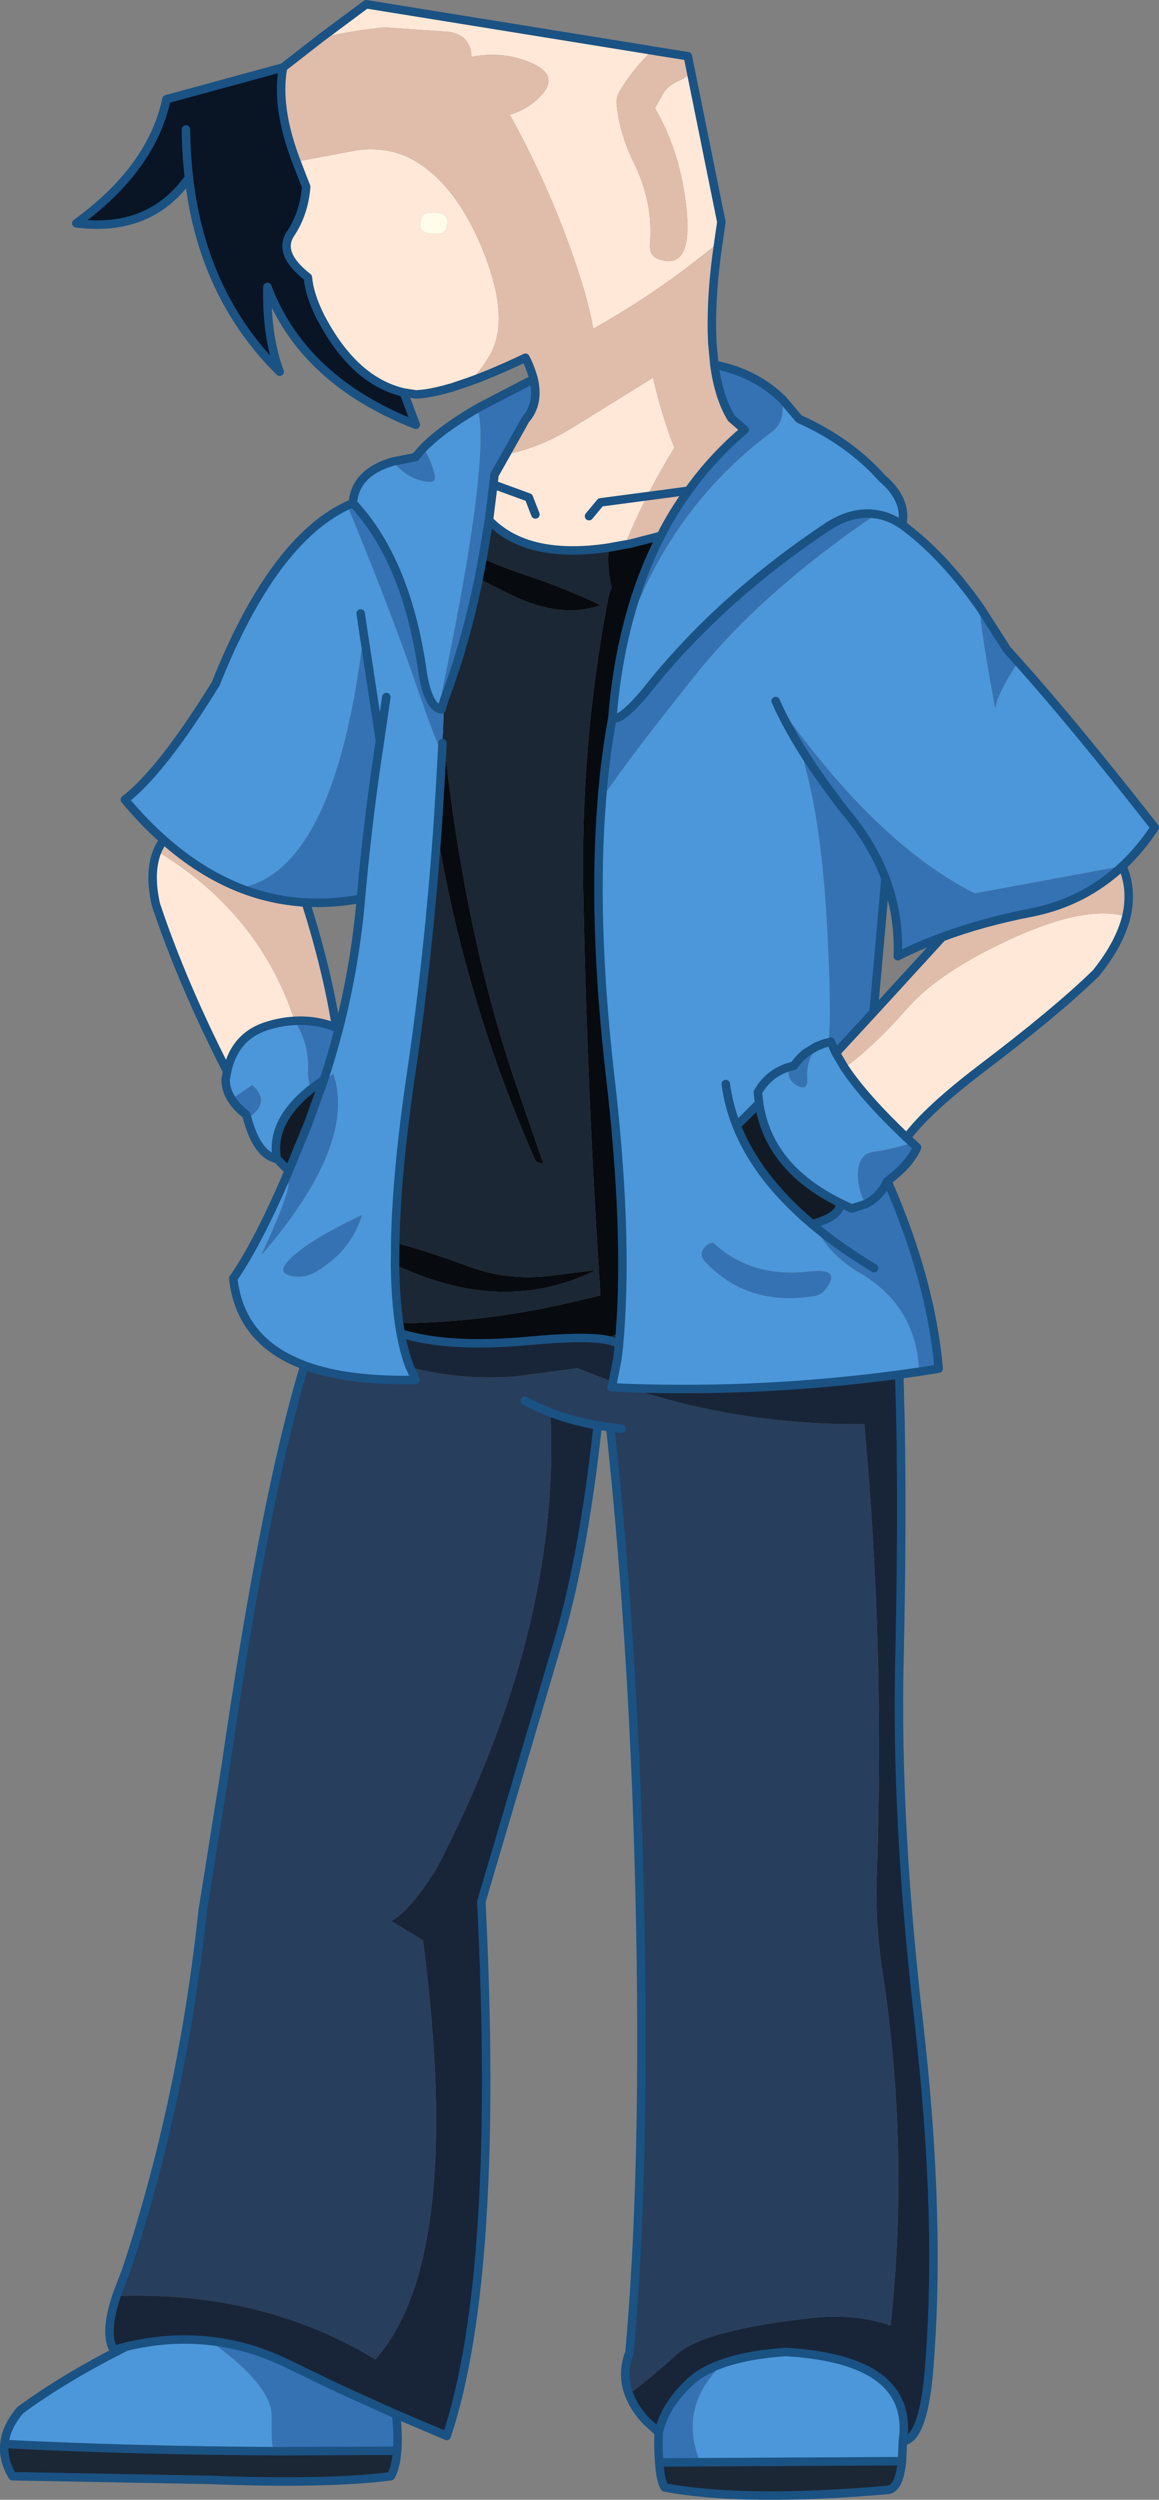 <?xml version="1.0" encoding="UTF-8" standalone="no"?>
<svg xmlns:xlink="http://www.w3.org/1999/xlink" height="589.4px" width="273.3px" xmlns="http://www.w3.org/2000/svg">
  <rect width="100%" height="100%" fill="#808080" stroke="none"/>
  <g transform="matrix(1.0, 0.0, 0.0, 1.0, 153.65, 244.5)">
    <path d="M-5.35 320.0 Q-7.15 315.2 -5.2 310.1 -1.45 268.05 -2.7 207.35 -3.95 145.75 -9.75 92.05 L-12.7 91.6 Q-18.65 90.55 -23.85 88.55 -21.35 139.7 -50.8 196.25 -57.15 206.25 -61.4 208.45 L-53.9 213.0 Q-44.15 288.25 -65.15 311.8 -91.85 295.6 -126.2 296.85 L-123.8 290.55 Q-110.6 250.65 -105.85 205.95 L-100.45 172.1 Q-91.15 107.95 -81.85 77.45 -71.75 81.2 -55.65 80.85 L-57.2 77.35 -57.0 77.85 Q-45.25 81.0 -32.2 80.05 L-17.5 78.1 -9.15 81.35 -9.45 82.6 -5.05 82.8 Q21.25 91.55 50.15 91.3 55.0 143.7 53.1 197.5 52.7 208.9 54.4 220.05 60.85 262.15 56.35 303.85 49.1 301.15 39.1 301.9 12.45 304.7 5.9 310.65 -0.65 316.55 -5.35 320.0 M-9.75 92.05 L-7.1 92.35 -9.75 92.05 M-29.9 85.75 Q-27.0 87.3 -23.85 88.55 -27.0 87.3 -29.9 85.75" fill="#283e5d" fill-rule="evenodd" stroke="none"/>
    <path d="M59.05 335.8 Q58.35 342.65 55.45 342.6 21.9 345.5 3.1 342.0 2.1 340.55 1.8 336.1 L11.5 336.05 59.05 335.8 M-60.0 333.3 Q-60.3 337.35 -61.5 339.35 -76.7 341.3 -104.5 340.2 L-150.7 339.35 Q-153.0 335.55 -152.6 331.75 -121.9 333.3 -87.45 333.45 L-62.0 333.35 -60.0 333.3 M-7.45 69.65 L-7.7 72.6 Q-8.5 71.75 -10.9 71.35 L-7.45 69.65 M-39.85 -112.85 L-38.35 -121.85 Q-29.3 -112.5 -10.05 -115.4 -10.6 -110.7 -9.4 -105.9 -10.0 -104.7 -10.2 -103.5 -16.8 -69.3 -16.1 -33.55 -15.15 13.9 -12.05 60.95 L-20.15 62.85 Q-38.7 67.1 -58.05 67.5 L-59.55 67.5 Q-60.4 61.5 -60.5 53.8 L-57.5 55.0 Q-33.8 65.2 -13.1 54.95 L-22.25 56.1 Q-33.25 57.75 -42.9 54.2 -52.6 50.6 -60.45 48.5 -60.15 31.7 -56.6 7.9 -52.7 -18.55 -50.55 -48.15 -43.8 -8.0 -27.3 29.35 L-25.8 29.85 -25.5 29.95 -32.15 10.7 Q-43.5 -22.8 -48.45 -65.05 L-49.2 -71.65 -49.2 -71.7 -48.9 -79.5 Q-43.9 -92.7 -40.75 -108.1 -36.9 -106.05 -32.9 -104.15 -21.35 -98.55 -12.05 -101.8 -20.3 -105.8 -30.55 -109.2 -35.35 -110.8 -39.85 -112.85" fill="#1b2734" fill-rule="evenodd" stroke="none"/>
    <path d="M30.95 -150.25 L34.75 -145.75 Q46.65 -140.4 54.35 -131.75 60.3 -126.7 59.1 -120.75 68.75 -113.7 77.6 -101.05 76.9 -100.0 80.75 -78.95 L81.0 -77.5 81.5 -79.45 Q83.15 -83.5 86.45 -88.4 99.2 -74.2 118.65 -49.4 115.2 -44.2 111.05 -40.3 L76.2 -33.85 Q52.75 -45.65 29.25 -79.2 31.65 -73.75 35.65 -67.35 35.55 -66.2 36.55 -62.45 40.05 -49.0 41.3 -27.6 42.5 -6.25 41.75 1.25 L42.25 1.1 43.45 3.8 43.55 3.95 43.6 4.05 45.5 7.25 Q50.15 14.25 60.15 23.75 L61.5 25.0 Q56.05 26.6 52.55 27.05 49.05 27.45 48.7 31.45 48.35 35.4 50.45 39.4 L47.2 40.45 44.45 39.15 Q27.6 30.8 25.35 15.65 L25.05 13.05 Q27.55 8.6 32.35 7.1 27.55 8.6 25.05 13.05 L25.35 15.65 20.05 20.9 Q18.15 16.1 17.5 11.1 18.15 16.1 20.05 20.9 24.9 33.2 37.85 44.15 L38.35 44.0 38.75 44.9 37.85 44.15 38.75 44.9 Q41.8 51.35 49.2 55.7 62.45 63.45 63.1 78.9 L63.65 78.85 58.4 79.6 Q26.7 83.85 -5.05 82.8 L-9.45 82.6 -9.15 81.35 -8.1 76.1 -7.7 72.85 -7.7 72.6 -7.45 69.65 Q-5.6 45.3 -9.75 9.4 -14.05 -27.95 -11.7 -56.3 -5.0 -66.2 10.5 -85.55 25.95 -104.9 52.95 -123.25 56.1 -122.8 59.1 -120.75 56.1 -122.8 52.95 -123.25 47.75 -124.1 42.1 -120.7 15.85 -103.35 -1.55 -81.2 -7.35 -74.35 -9.25 -75.2 -8.45 -85.25 -6.4 -94.2 L-4.8 -98.4 Q5.65 -125.75 28.2 -142.55 30.4 -144.2 30.75 -146.45 31.05 -148.45 30.95 -150.25 M59.25 331.1 L59.05 335.8 11.5 336.05 Q6.55 324.25 15.05 314.65 L15.6 313.2 Q21.75 310.75 31.6 310.05 47.85 311.0 54.65 316.95 60.55 322.15 59.25 331.1 M-152.6 331.75 Q-152.25 327.75 -148.85 323.75 -138.2 315.95 -123.9 308.8 -113.8 306.35 -104.1 307.45 -89.55 317.95 -89.6 325.15 -89.7 332.3 -89.1 333.4 L-87.45 333.45 Q-121.9 333.3 -152.6 331.75 M-81.85 77.45 Q-97.0 71.8 -98.65 56.95 -93.2 49.1 -86.65 34.1 -83.0 31.8 -92.05 51.5 -69.45 25.25 -75.05 8.65 L-77.4 10.5 -77.25 10.05 Q-75.3 4.1 -73.75 -1.95 -69.9 -16.95 -68.55 -32.6 -66.9 -51.4 -64.05 -69.8 L-67.9 -95.15 Q-74.55 -39.25 -97.05 -35.1 -106.5 -38.85 -115.1 -46.5 -119.8 -50.65 -124.2 -55.95 -115.55 -62.6 -102.8 -83.25 -89.35 -117.0 -71.75 -125.3 -62.1 -102.0 -56.15 -84.85 -50.25 -67.7 -49.85 -68.35 L-49.3 -69.3 Q-49.85 -58.55 -50.55 -48.15 -52.7 -18.55 -56.6 7.9 -60.15 31.7 -60.45 48.5 L-60.5 53.8 Q-60.4 61.5 -59.55 67.5 L-59.2 69.7 -59.15 69.9 -59.1 70.1 -59.1 70.25 Q-58.4 73.9 -57.4 76.8 L-57.2 77.35 -55.65 80.85 Q-71.75 81.2 -81.85 77.45 M-88.35 28.75 Q-92.95 27.85 -95.3 19.3 -89.55 15.35 -94.2 11.35 L-99.05 14.65 Q-100.45 12.45 -100.45 10.05 L-100.1 8.1 Q-98.25 -0.45 -90.2 -2.75 -87.15 -3.65 -84.2 -3.8 -80.8 1.45 -81.0 7.6 -81.1 10.35 -80.25 12.25 -90.0 20.0 -88.35 28.75 M-70.45 -125.9 Q-69.85 -133.15 -60.9 -135.7 L-60.85 -135.6 Q-57.45 -131.35 -52.65 -130.9 -50.75 -130.75 -51.15 -132.5 -51.9 -135.85 -53.8 -138.9 -49.45 -143.35 -41.1 -148.2 -39.35 -143.45 -41.55 -125.65 -43.8 -107.85 -50.25 -77.45 -52.75 -78.6 -53.95 -85.65 -57.6 -112.15 -70.45 -125.9 M39.75 1.9 L39.8 1.85 38.85 2.25 36.4 3.75 35.95 4.15 35.85 4.2 Q34.65 5.25 33.7 6.6 L33.6 6.75 33.45 6.8 32.35 7.1 32.3 7.35 Q31.95 10.05 34.05 11.3 36.9 13.0 36.7 9.8 36.35 4.75 39.75 1.9 40.7 1.5 41.75 1.25 40.7 1.5 39.75 1.9 M14.55 48.55 Q13.45 48.55 12.65 49.4 11.0 51.2 12.6 52.95 22.55 63.6 38.3 61.1 39.9 60.85 40.8 59.75 45.2 54.4 37.15 55.3 23.6 56.9 14.55 48.55 M-62.55 -80.15 L-64.05 -69.8 -62.55 -80.15 M-68.6 -99.85 L-67.9 -95.15 -68.6 -99.85 M-68.3 42.0 Q-82.25 48.55 -86.1 53.3 -88.0 55.6 -85.1 56.3 -81.9 57.1 -78.7 55.1 -70.8 50.25 -68.3 42.0" fill="#4c97d9" fill-rule="evenodd" stroke="none"/>
    <path d="M0.15 -232.6 Q-4.4 -228.25 -7.5 -223.05 -8.45 -221.5 -8.25 -219.8 -7.45 -212.7 -4.3 -206.35 0.5 -196.75 -0.4 -186.8 -0.6 -184.2 1.75 -183.35 9.5 -180.7 8.3 -194.45 7.05 -208.25 0.8 -219.0 L2.45 -221.95 Q3.6 -224.2 6.0 -225.25 8.4 -226.3 9.3 -227.5 L16.45 -192.15 15.75 -187.3 Q2.1 -175.9 -13.75 -167.0 -14.75 -172.4 -16.45 -177.85 -22.95 -198.6 -33.45 -217.45 -29.5 -218.6 -26.65 -221.35 -21.4 -226.4 -27.9 -229.45 -34.65 -232.6 -42.45 -231.1 -42.7 -236.3 -47.9 -237.0 L-63.05 -238.05 Q-70.65 -237.25 -77.85 -235.65 L-67.3 -243.5 0.15 -232.6 M111.95 -28.4 Q110.4 -22.0 104.75 -15.0 95.4 -5.9 77.65 7.55 64.95 17.25 60.15 23.75 50.15 14.25 45.5 7.25 52.6 2.05 60.3 -6.75 67.95 -15.5 85.25 -23.35 102.5 -31.2 111.95 -28.4 M-100.1 8.1 Q-110.65 -12.55 -116.9 -31.25 -118.7 -39.35 -116.25 -44.5 L-116.55 -43.8 Q-92.4 -29.1 -84.15 -3.8 L-84.2 -3.8 Q-87.15 -3.65 -90.2 -2.75 -98.25 -0.45 -100.1 8.1 M-43.2 -154.45 Q-45.3 -152.8 -47.35 -153.05 L-47.45 -153.05 Q-52.2 -151.65 -55.55 -151.5 L-58.45 -151.95 Q-70.25 -154.7 -78.15 -169.9 -80.7 -175.05 -81.05 -179.1 -88.3 -184.75 -85.1 -189.45 -81.95 -194.2 -81.45 -200.45 L-83.75 -206.4 -69.6 -209.05 Q-61.7 -210.15 -55.45 -206.35 -45.6 -200.3 -39.45 -184.65 -33.35 -169.0 -38.15 -160.75 -40.75 -156.35 -43.2 -154.45 L-47.35 -153.05 -43.2 -154.45 M-34.3 -137.4 Q-26.25 -138.85 -17.8 -144.2 L0.35 -155.45 Q2.25 -147.0 5.35 -138.9 1.9 -133.3 -1.05 -127.5 L-12.05 -126.05 -14.75 -122.8 -12.05 -126.05 -1.05 -127.5 Q-3.9 -121.9 -6.25 -116.1 L-10.05 -115.4 Q-29.3 -112.5 -38.35 -121.85 L-37.3 -130.25 -37.05 -132.55 -34.3 -137.4 M-52.85 -194.3 Q-53.85 -194.3 -54.2 -193.35 -56.1 -188.8 -49.85 -189.45 -48.7 -189.6 -48.4 -190.65 -47.0 -195.1 -52.85 -194.3 M-27.4 -123.2 L-28.95 -127.2 -37.3 -130.25 -28.95 -127.2 -27.4 -123.2" fill="#ffe8d7" fill-rule="evenodd" stroke="none"/>
    <path d="M-58.45 -151.95 L-55.6 -144.35 Q-82.2 -154.75 -90.6 -176.85 -90.85 -165.15 -87.7 -156.85 -105.95 -174.95 -109.1 -202.6 -118.3 -189.65 -135.65 -191.85 -117.85 -204.8 -114.4 -221.1 L-86.9 -228.6 Q-88.65 -219.2 -83.75 -206.4 L-81.45 -200.45 Q-81.95 -194.2 -85.1 -189.45 -88.3 -184.75 -81.05 -179.1 -80.7 -175.05 -78.15 -169.9 -70.25 -154.7 -58.45 -151.95 M-109.1 -202.6 Q-109.75 -208.15 -109.8 -214.0 -109.75 -208.15 -109.1 -202.6" fill="#091425" fill-rule="evenodd" stroke="none"/>
    <path d="M14.8 -158.5 Q24.45 -156.65 30.95 -150.25 31.05 -148.45 30.75 -146.45 30.4 -144.2 28.2 -142.55 5.65 -125.75 -4.8 -98.4 L-6.4 -94.2 Q-3.4 -107.35 2.2 -118.2 5.05 -123.85 8.7 -128.8 14.4 -136.8 21.95 -143.15 L18.8 -145.9 Q15.85 -150.75 14.8 -158.5 M77.6 -101.05 L83.45 -91.9 83.8 -91.35 86.45 -88.4 Q83.15 -83.5 81.5 -79.45 L81.0 -77.5 80.75 -78.95 Q76.9 -100.0 77.6 -101.05 M61.5 25.0 L62.6 26.05 Q60.75 30.2 55.6 33.95 65.9 57.5 67.7 78.2 L63.65 78.85 63.1 78.9 Q62.45 63.45 49.2 55.7 41.8 51.35 38.75 44.9 L38.35 44.0 Q44.55 42.2 44.45 39.15 L47.2 40.45 50.45 39.4 Q48.35 35.4 48.7 31.45 49.05 27.45 52.55 27.05 56.05 26.6 61.5 25.0 M1.8 336.1 Q1.55 333.2 1.65 329.0 3.3 322.2 9.55 316.7 11.9 314.65 15.6 313.2 L15.05 314.65 Q6.55 324.25 11.5 336.05 L1.8 336.1 M-60.2 324.8 Q-59.75 329.8 -60.0 333.3 L-62.0 333.35 -87.45 333.45 -89.1 333.4 Q-89.7 332.3 -89.6 325.15 -89.55 317.95 -104.1 307.45 -94.55 308.5 -85.4 313.05 L-73.8 318.65 -60.2 324.8 M-86.65 34.1 L-85.55 31.55 -80.95 20.35 -77.4 10.5 -75.05 8.65 Q-69.45 25.25 -92.05 51.5 -83.0 31.8 -86.65 34.1 M-95.3 19.3 L-95.55 18.35 Q-97.85 16.6 -99.05 14.65 L-94.2 11.35 Q-89.55 15.35 -95.3 19.3 M-71.75 -125.3 L-70.45 -125.9 Q-57.6 -112.15 -53.95 -85.65 -52.75 -78.6 -50.25 -77.45 -43.8 -107.85 -41.55 -125.65 -39.35 -143.45 -41.1 -148.2 L-40.4 -148.6 -28.65 -154.7 -27.8 -155.1 Q-26.45 -149.3 -29.75 -145.55 L-34.3 -137.4 -37.05 -132.55 -37.3 -130.25 -38.35 -121.85 -39.85 -112.85 -40.75 -108.1 Q-43.9 -92.7 -48.9 -79.5 L-49.2 -71.7 -49.2 -71.65 -49.3 -69.3 -49.85 -68.35 Q-50.25 -67.7 -56.15 -84.85 -62.1 -102.0 -71.75 -125.3 M-60.9 -135.7 L-55.75 -136.7 -55.65 -136.75 -54.8 -137.8 -53.8 -138.9 Q-51.9 -135.85 -51.15 -132.5 -50.75 -130.75 -52.65 -130.9 -57.45 -131.35 -60.85 -135.6 L-60.9 -135.7 M-9.25 -75.2 Q-7.35 -74.35 -1.55 -81.2 15.85 -103.35 42.1 -120.7 47.75 -124.1 52.95 -123.25 25.95 -104.9 10.5 -85.55 -5.0 -66.2 -11.7 -56.3 -10.9 -66.3 -9.25 -75.2 M35.65 -67.35 Q39.0 -62.0 43.5 -56.05 L44.15 -55.15 45.2 -53.8 44.15 -55.15 43.5 -56.05 Q39.0 -62.0 35.65 -67.35 31.65 -73.75 29.25 -79.2 52.75 -45.65 76.2 -33.85 L111.05 -40.3 Q101.95 -31.8 89.65 -29.35 78.2 -27.15 68.55 -23.55 63.0 -21.55 58.05 -19.05 58.45 -28.6 55.15 -37.4 L52.35 -5.9 52.35 -5.85 43.45 3.8 42.25 1.1 41.75 1.25 Q42.5 -6.25 41.3 -27.6 40.05 -49.0 36.55 -62.45 35.55 -66.2 35.65 -67.35 M45.5 -53.4 Q52.0 -45.75 55.15 -37.4 52.0 -45.75 45.5 -53.4 M55.6 33.95 Q53.9 37.7 50.45 39.4 53.9 37.7 55.6 33.95 M38.85 2.25 L39.8 1.85 39.75 1.9 38.85 2.25 39.75 1.9 Q36.35 4.75 36.7 9.8 36.9 13.0 34.05 11.3 31.95 10.05 32.3 7.35 L32.35 7.1 33.45 6.8 33.6 6.75 33.7 6.6 Q34.65 5.25 35.85 4.2 L35.95 4.15 36.4 3.75 38.85 2.25 M52.45 54.5 Q44.75 49.85 38.75 44.9 44.75 49.85 52.45 54.5 M14.55 48.55 Q23.6 56.9 37.15 55.3 45.2 54.4 40.8 59.75 39.9 60.85 38.3 61.1 22.55 63.6 12.6 52.95 11.0 51.2 12.65 49.4 13.45 48.55 14.55 48.55 M-81.55 -31.7 Q-89.55 -32.15 -97.05 -35.1 -74.55 -39.25 -67.9 -95.15 L-64.05 -69.8 Q-66.9 -51.4 -68.55 -32.6 -75.2 -31.35 -81.55 -31.7 M-84.2 -3.8 L-84.15 -3.8 Q-79.05 -4.1 -74.35 -2.2 L-73.75 -1.95 Q-75.3 4.1 -77.25 10.05 L-77.5 10.25 -79.25 11.5 -80.25 12.25 -79.25 11.5 -80.25 12.25 Q-81.1 10.35 -81.0 7.6 -80.8 1.45 -84.2 -3.8 M-50.25 -77.45 L-49.6 -77.25 -49.55 -77.25 -48.9 -79.5 -49.55 -77.25 -49.6 -77.25 -50.25 -77.45 M-68.3 42.0 Q-70.8 50.25 -78.7 55.1 -81.9 57.1 -85.1 56.3 -88.0 55.6 -86.1 53.3 -82.25 48.55 -68.3 42.0" fill="#3572b4" fill-rule="evenodd" stroke="none"/>
    <path d="M0.7 -232.5 L8.55 -231.25 9.3 -227.5 Q8.4 -226.3 6.0 -225.25 3.6 -224.2 2.45 -221.95 L0.8 -219.0 Q7.05 -208.25 8.3 -194.45 9.5 -180.7 1.75 -183.35 -0.6 -184.2 -0.4 -186.8 0.5 -196.75 -4.3 -206.35 -7.45 -212.7 -8.25 -219.8 -8.45 -221.5 -7.5 -223.05 -4.4 -228.25 0.15 -232.6 L0.7 -232.5 M15.75 -187.3 Q14.65 -179.85 14.35 -173.5 14.1 -168.55 14.3 -164.25 L14.3 -163.85 14.8 -158.5 Q15.85 -150.75 18.8 -145.9 L21.95 -143.15 Q14.4 -136.8 8.7 -128.8 5.05 -123.85 2.2 -118.2 L0.4 -117.7 -4.65 -116.4 -5.05 -116.3 -6.25 -116.1 -5.05 -116.3 -6.25 -116.05 -6.25 -116.1 Q-3.9 -121.9 -1.05 -127.5 1.9 -133.3 5.35 -138.9 2.25 -147.0 0.35 -155.45 L-17.8 -144.2 Q-26.25 -138.85 -34.3 -137.4 L-29.75 -145.55 Q-26.45 -149.3 -27.8 -155.1 -28.3 -157.0 -29.25 -159.15 L-29.75 -160.15 Q-37.3 -156.55 -43.2 -154.45 -40.75 -156.35 -38.15 -160.75 -33.35 -169.0 -39.45 -184.65 -45.6 -200.3 -55.45 -206.35 -61.7 -210.15 -69.6 -209.05 L-83.75 -206.4 Q-88.65 -219.2 -86.9 -228.6 L-77.85 -235.65 Q-70.65 -237.25 -63.05 -238.05 L-47.9 -237.0 Q-42.7 -236.3 -42.45 -231.1 -34.65 -232.6 -27.9 -229.45 -21.4 -226.4 -26.65 -221.35 -29.5 -218.6 -33.45 -217.45 -22.95 -198.6 -16.45 -177.85 -14.75 -172.4 -13.75 -167.0 2.1 -175.9 15.75 -187.3 M111.05 -40.3 L111.75 -38.3 Q112.5 -35.85 112.5 -33.3 112.55 -30.9 111.95 -28.4 102.5 -31.2 85.25 -23.35 67.95 -15.5 60.3 -6.75 52.6 2.05 45.5 7.25 L43.6 4.05 43.55 3.95 43.45 3.8 52.35 -5.85 68.55 -23.55 Q78.2 -27.15 89.65 -29.35 101.95 -31.8 111.05 -40.3 M-116.25 -44.5 L-115.2 -46.4 -115.1 -46.5 Q-106.5 -38.85 -97.05 -35.1 -89.55 -32.15 -81.55 -31.7 -76.6 -16.2 -74.35 -2.2 -79.05 -4.1 -84.15 -3.8 -92.4 -29.1 -116.55 -43.8 L-116.25 -44.5 M8.7 -128.8 L-1.05 -127.5 8.7 -128.8" fill="#e0bcaa" fill-rule="evenodd" stroke="none"/>
    <path d="M2.2 -118.2 Q-3.4 -107.35 -6.4 -94.2 -8.45 -85.25 -9.25 -75.2 -10.9 -66.3 -11.7 -56.3 -14.05 -27.95 -9.75 9.4 -5.6 45.3 -7.45 69.65 L-10.9 71.35 Q-16.15 70.45 -29.0 71.65 -47.8 73.4 -59.15 69.9 L-59.2 69.7 -59.55 67.5 -58.05 67.5 Q-38.7 67.1 -20.15 62.85 L-12.05 60.95 Q-15.15 13.9 -16.1 -33.55 -16.8 -69.3 -10.2 -103.5 -10.0 -104.7 -9.4 -105.9 -10.6 -110.7 -10.05 -115.4 L-6.25 -116.1 -6.25 -116.05 -5.05 -116.3 -4.65 -116.4 0.4 -117.7 2.2 -118.2 M-39.85 -112.85 Q-35.35 -110.8 -30.55 -109.2 -20.3 -105.8 -12.05 -101.8 -21.35 -98.55 -32.9 -104.15 -36.9 -106.05 -40.75 -108.1 L-39.85 -112.85 M-49.2 -71.65 L-48.45 -65.05 Q-43.5 -22.8 -32.15 10.7 L-25.5 29.95 -25.8 29.85 -27.3 29.35 Q-43.8 -8.0 -50.55 -48.15 -49.85 -58.55 -49.3 -69.3 L-49.2 -71.65 M-60.45 48.5 Q-52.6 50.6 -42.9 54.2 -33.25 57.75 -22.25 56.1 L-13.1 54.95 Q-33.8 65.2 -57.5 55.0 L-60.5 53.8 -60.45 48.5" fill="#070a0e" fill-rule="evenodd" stroke="none"/>
    <path d="M58.4 79.6 L58.7 91.0 Q59.15 115.35 58.45 146.55 57.55 185.25 63.05 232.6 68.45 279.9 65.3 315.65 63.85 330.6 59.25 331.1 60.55 322.15 54.65 316.95 47.85 311.0 31.6 310.05 21.75 310.75 15.6 313.2 11.9 314.65 9.55 316.7 3.3 322.2 1.65 329.0 L-0.75 326.8 -1.2 326.4 Q-3.8 323.65 -5.0 320.85 L-5.35 320.0 Q-0.65 316.55 5.9 310.65 12.45 304.7 39.1 301.9 49.1 301.15 56.35 303.85 60.85 262.15 54.4 220.05 52.7 208.9 53.1 197.5 55.0 143.7 50.15 91.3 21.25 91.55 -5.05 82.8 26.7 83.85 58.4 79.6 M-12.7 91.6 Q-16.25 123.85 -22.4 143.75 L-40.15 203.9 Q-35.75 292.05 -48.3 329.85 L-60.2 324.8 -73.8 318.65 -85.4 313.05 Q-94.55 308.5 -104.1 307.45 -113.8 306.35 -123.9 308.8 L-126.85 309.55 Q-127.45 308.5 -127.7 307.1 L-127.7 307.05 Q-128.3 303.25 -126.2 296.85 -91.85 295.6 -65.15 311.8 -44.15 288.25 -53.9 213.0 L-61.4 208.45 Q-57.15 206.25 -50.8 196.25 -21.35 139.7 -23.85 88.55 -18.65 90.55 -12.7 91.6 M-7.7 72.6 L-7.7 72.85 -8.1 76.1 -9.15 81.35 -17.5 78.1 -32.2 80.05 Q-45.25 81.0 -57.0 77.85 L-57.2 77.35 -57.4 76.8 Q-58.4 73.9 -59.1 70.25 L-59.1 70.1 -59.15 69.9 Q-47.8 73.4 -29.0 71.65 -16.15 70.45 -10.9 71.35 -8.5 71.75 -7.7 72.6" fill="#182538" fill-rule="evenodd" stroke="none"/>
    <path d="M-52.85 -194.3 Q-47.0 -195.1 -48.4 -190.65 -48.7 -189.6 -49.85 -189.45 -56.1 -188.8 -54.2 -193.35 -53.85 -194.3 -52.85 -194.3" fill="#fffce9" fill-rule="evenodd" stroke="none"/>
    <path d="M-85.55 31.55 L-88.35 28.75 Q-90.0 20.0 -80.25 12.25 L-79.25 11.5 -77.5 10.25 -77.25 10.05 -77.4 10.5 -80.95 20.35 -85.55 31.55 M25.35 15.65 Q27.6 30.8 44.45 39.15 44.55 42.2 38.35 44.0 L37.85 44.15 Q24.9 33.2 20.05 20.9 L25.35 15.65" fill="#121b25" fill-rule="evenodd" stroke="none"/>
    <path d="M9.3 -227.5 L8.55 -231.25 0.7 -232.5 M9.3 -227.5 L16.45 -192.15 15.75 -187.3 Q14.65 -179.85 14.35 -173.5 14.1 -168.55 14.3 -164.25 M14.3 -163.85 L14.8 -158.5 Q24.45 -156.65 30.95 -150.25 L34.75 -145.75 Q46.65 -140.4 54.35 -131.75 60.3 -126.7 59.1 -120.75 68.75 -113.7 77.6 -101.05 L83.45 -91.9 83.8 -91.35 86.45 -88.4 Q99.2 -74.2 118.65 -49.4 115.2 -44.2 111.05 -40.3 L111.75 -38.3 Q112.5 -35.85 112.5 -33.3 112.55 -30.9 111.95 -28.4 110.4 -22.0 104.75 -15.0 95.4 -5.9 77.65 7.55 64.95 17.25 60.15 23.75 L61.5 25.0 62.6 26.05 Q60.75 30.2 55.6 33.95 65.9 57.5 67.7 78.2 L63.65 78.85 58.4 79.6 58.7 91.0 Q59.15 115.35 58.45 146.55 57.55 185.25 63.05 232.6 68.45 279.9 65.3 315.65 63.85 330.6 59.25 331.1 L59.05 335.8 Q58.35 342.65 55.45 342.6 21.9 345.5 3.1 342.0 2.1 340.55 1.8 336.1 1.55 333.2 1.65 329.0 L-0.75 326.8 -1.2 326.4 Q-3.8 323.65 -5.0 320.85 L-5.35 320.0 Q-7.15 315.2 -5.2 310.1 -1.45 268.05 -2.7 207.35 -3.95 145.75 -9.75 92.05 L-12.7 91.6 Q-16.25 123.85 -22.4 143.75 L-40.15 203.9 Q-35.75 292.05 -48.3 329.85 L-60.2 324.8 Q-59.75 329.8 -60.0 333.3 -60.3 337.35 -61.5 339.35 -76.7 341.3 -104.5 340.2 L-150.7 339.35 Q-153.0 335.55 -152.6 331.75 -152.25 327.75 -148.85 323.75 -138.2 315.95 -123.9 308.8 L-126.85 309.55 Q-127.45 308.5 -127.7 307.1 L-127.7 307.05 Q-128.3 303.25 -126.2 296.85 L-123.8 290.55 Q-110.6 250.65 -105.85 205.95 L-100.45 172.1 Q-91.15 107.95 -81.85 77.45 -97.0 71.8 -98.65 56.95 -93.2 49.1 -86.65 34.1 L-85.55 31.55 -88.35 28.75 Q-92.95 27.85 -95.3 19.3 L-95.55 18.35 Q-97.85 16.6 -99.05 14.65 -100.45 12.45 -100.45 10.05 L-100.1 8.1 Q-110.65 -12.55 -116.9 -31.25 -118.7 -39.35 -116.25 -44.5 L-115.2 -46.4 -115.1 -46.5 Q-119.8 -50.65 -124.2 -55.95 -115.55 -62.6 -102.8 -83.25 -89.35 -117.0 -71.75 -125.3 L-70.45 -125.9 Q-69.85 -133.15 -60.9 -135.7 L-55.75 -136.7 -55.65 -136.75 -54.8 -137.8 -53.8 -138.9 Q-49.45 -143.35 -41.1 -148.2 L-40.4 -148.6 -28.65 -154.7 -27.8 -155.1 Q-28.3 -157.0 -29.25 -159.15 L-29.75 -160.15 Q-37.3 -156.55 -43.2 -154.45 L-47.35 -153.05 -47.45 -153.05 Q-52.2 -151.65 -55.55 -151.5 L-58.45 -151.95 -55.6 -144.35 Q-82.2 -154.75 -90.6 -176.85 -90.85 -165.15 -87.7 -156.85 -105.95 -174.95 -109.1 -202.6 -118.3 -189.65 -135.65 -191.85 -117.85 -204.8 -114.4 -221.1 L-86.9 -228.6 -77.85 -235.65 -67.3 -243.5 0.15 -232.6 M14.8 -158.5 Q15.85 -150.75 18.8 -145.9 L21.95 -143.15 Q14.4 -136.8 8.7 -128.8 5.05 -123.85 2.2 -118.2 -3.4 -107.35 -6.4 -94.2 -8.45 -85.25 -9.25 -75.2 -10.9 -66.3 -11.7 -56.3 -14.05 -27.95 -9.75 9.4 -5.6 45.3 -7.45 69.65 L-7.7 72.6 -7.7 72.85 -8.1 76.1 -9.15 81.35 -9.45 82.6 -5.05 82.8 Q26.7 83.85 58.4 79.6 M-5.05 -116.3 L-4.65 -116.4 0.4 -117.7 2.2 -118.2 M52.95 -123.25 Q56.1 -122.8 59.1 -120.75 M-9.25 -75.2 Q-7.35 -74.35 -1.55 -81.2 15.85 -103.35 42.1 -120.7 47.75 -124.1 52.95 -123.25 M-1.05 -127.5 L8.7 -128.8 M45.2 -53.8 L44.15 -55.15 43.5 -56.05 Q39.0 -62.0 35.65 -67.35 31.65 -73.75 29.25 -79.2 M42.25 1.1 L43.45 3.8 52.35 -5.85 52.35 -5.9 55.15 -37.4 Q52.0 -45.75 45.5 -53.4 M111.05 -40.3 Q101.95 -31.8 89.65 -29.35 78.2 -27.15 68.55 -23.55 L52.35 -5.85 M68.55 -23.55 Q63.0 -21.55 58.05 -19.05 58.45 -28.6 55.15 -37.4 M45.5 7.25 Q50.15 14.25 60.15 23.75 M45.5 7.25 L43.6 4.05 43.55 3.95 43.45 3.8 M50.45 39.4 Q53.9 37.7 55.6 33.95 M44.45 39.15 L47.2 40.45 50.45 39.4 M39.75 1.9 Q40.7 1.5 41.75 1.25 M39.75 1.9 L38.85 2.25 36.4 3.75 35.95 4.15 35.85 4.2 Q34.65 5.25 33.7 6.6 L33.6 6.75 33.45 6.8 32.35 7.1 Q27.55 8.6 25.05 13.05 L25.35 15.65 Q27.6 30.8 44.45 39.15 44.55 42.2 38.35 44.0 L37.85 44.15 Q24.9 33.2 20.05 20.9 L25.35 15.65 M38.75 44.9 Q44.75 49.85 52.45 54.5 M17.5 11.1 Q18.15 16.1 20.05 20.9 M37.85 44.15 L38.75 44.9 M15.6 313.2 Q21.75 310.75 31.6 310.05 47.85 311.0 54.65 316.95 60.55 322.15 59.25 331.1 M1.65 329.0 Q3.3 322.2 9.55 316.7 11.9 314.65 15.6 313.2 M11.5 336.05 L59.05 335.8 M1.8 336.1 L11.5 336.05 M-83.75 -206.4 L-81.45 -200.45 Q-81.95 -194.2 -85.1 -189.45 -88.3 -184.75 -81.05 -179.1 -80.7 -175.05 -78.15 -169.9 -70.25 -154.7 -58.45 -151.95 M-86.9 -228.6 Q-88.65 -219.2 -83.75 -206.4 M-109.8 -214.0 Q-109.75 -208.15 -109.1 -202.6 M-1.05 -127.5 L-12.05 -126.05 -14.75 -122.8 M-34.3 -137.4 L-37.05 -132.55 -37.3 -130.25 -28.95 -127.2 -27.4 -123.2 M-27.8 -155.1 Q-26.45 -149.3 -29.75 -145.55 L-34.3 -137.4 M-38.35 -121.85 L-39.85 -112.85 -40.75 -108.1 Q-43.9 -92.7 -48.9 -79.5 L-49.55 -77.25 -49.6 -77.25 -50.25 -77.45 Q-52.75 -78.6 -53.95 -85.65 -57.6 -112.15 -70.45 -125.9 M-50.55 -48.15 Q-52.7 -18.55 -56.6 7.9 -60.15 31.7 -60.45 48.5 L-60.5 53.8 Q-60.4 61.5 -59.55 67.5 L-59.2 69.7 -59.15 69.9 Q-47.8 73.4 -29.0 71.65 -16.15 70.45 -10.9 71.35 -8.5 71.75 -7.7 72.6 M-10.05 -115.4 Q-29.3 -112.5 -38.35 -121.85 L-37.3 -130.25 M-10.05 -115.4 L-6.25 -116.1 -5.05 -116.3 M-97.05 -35.1 Q-89.55 -32.15 -81.55 -31.7 -75.2 -31.35 -68.55 -32.6 -66.9 -51.4 -64.05 -69.8 L-67.9 -95.15 -68.6 -99.85 M-97.05 -35.1 Q-106.5 -38.85 -115.1 -46.5 M-84.15 -3.8 Q-79.05 -4.1 -74.35 -2.2 -76.6 -16.2 -81.55 -31.7 M-84.2 -3.8 Q-87.15 -3.65 -90.2 -2.75 -98.25 -0.45 -100.1 8.1 M-49.3 -69.3 Q-49.85 -58.55 -50.55 -48.15 M-64.05 -69.8 L-62.55 -80.15 M-73.75 -1.95 L-74.35 -2.2 M-73.75 -1.95 Q-69.9 -16.95 -68.55 -32.6 M-80.25 12.25 Q-90.0 20.0 -88.35 28.75 M-85.55 31.55 L-80.95 20.35 -77.4 10.5 -77.25 10.05 -77.5 10.25 -79.25 11.5 -80.25 12.25 M-59.15 69.9 L-59.1 70.1 -59.1 70.25 Q-58.4 73.9 -57.4 76.8 L-57.2 77.35 -55.65 80.85 Q-71.75 81.2 -81.85 77.45 M-23.85 88.55 Q-27.0 87.3 -29.9 85.75 M-7.1 92.35 L-9.75 92.05 M-12.7 91.6 Q-18.65 90.55 -23.85 88.55 M-60.2 324.8 L-73.8 318.65 -85.4 313.05 Q-94.55 308.5 -104.1 307.45 -113.8 306.35 -123.9 308.8 M-87.45 333.45 L-62.0 333.35 -60.0 333.3 M-152.6 331.75 Q-121.9 333.3 -87.45 333.45 M-77.25 10.05 Q-75.3 4.1 -73.75 -1.95" fill="none" stroke="#1a5283" stroke-linecap="round" stroke-linejoin="round" stroke-width="2.0"/>
  </g>
</svg>
